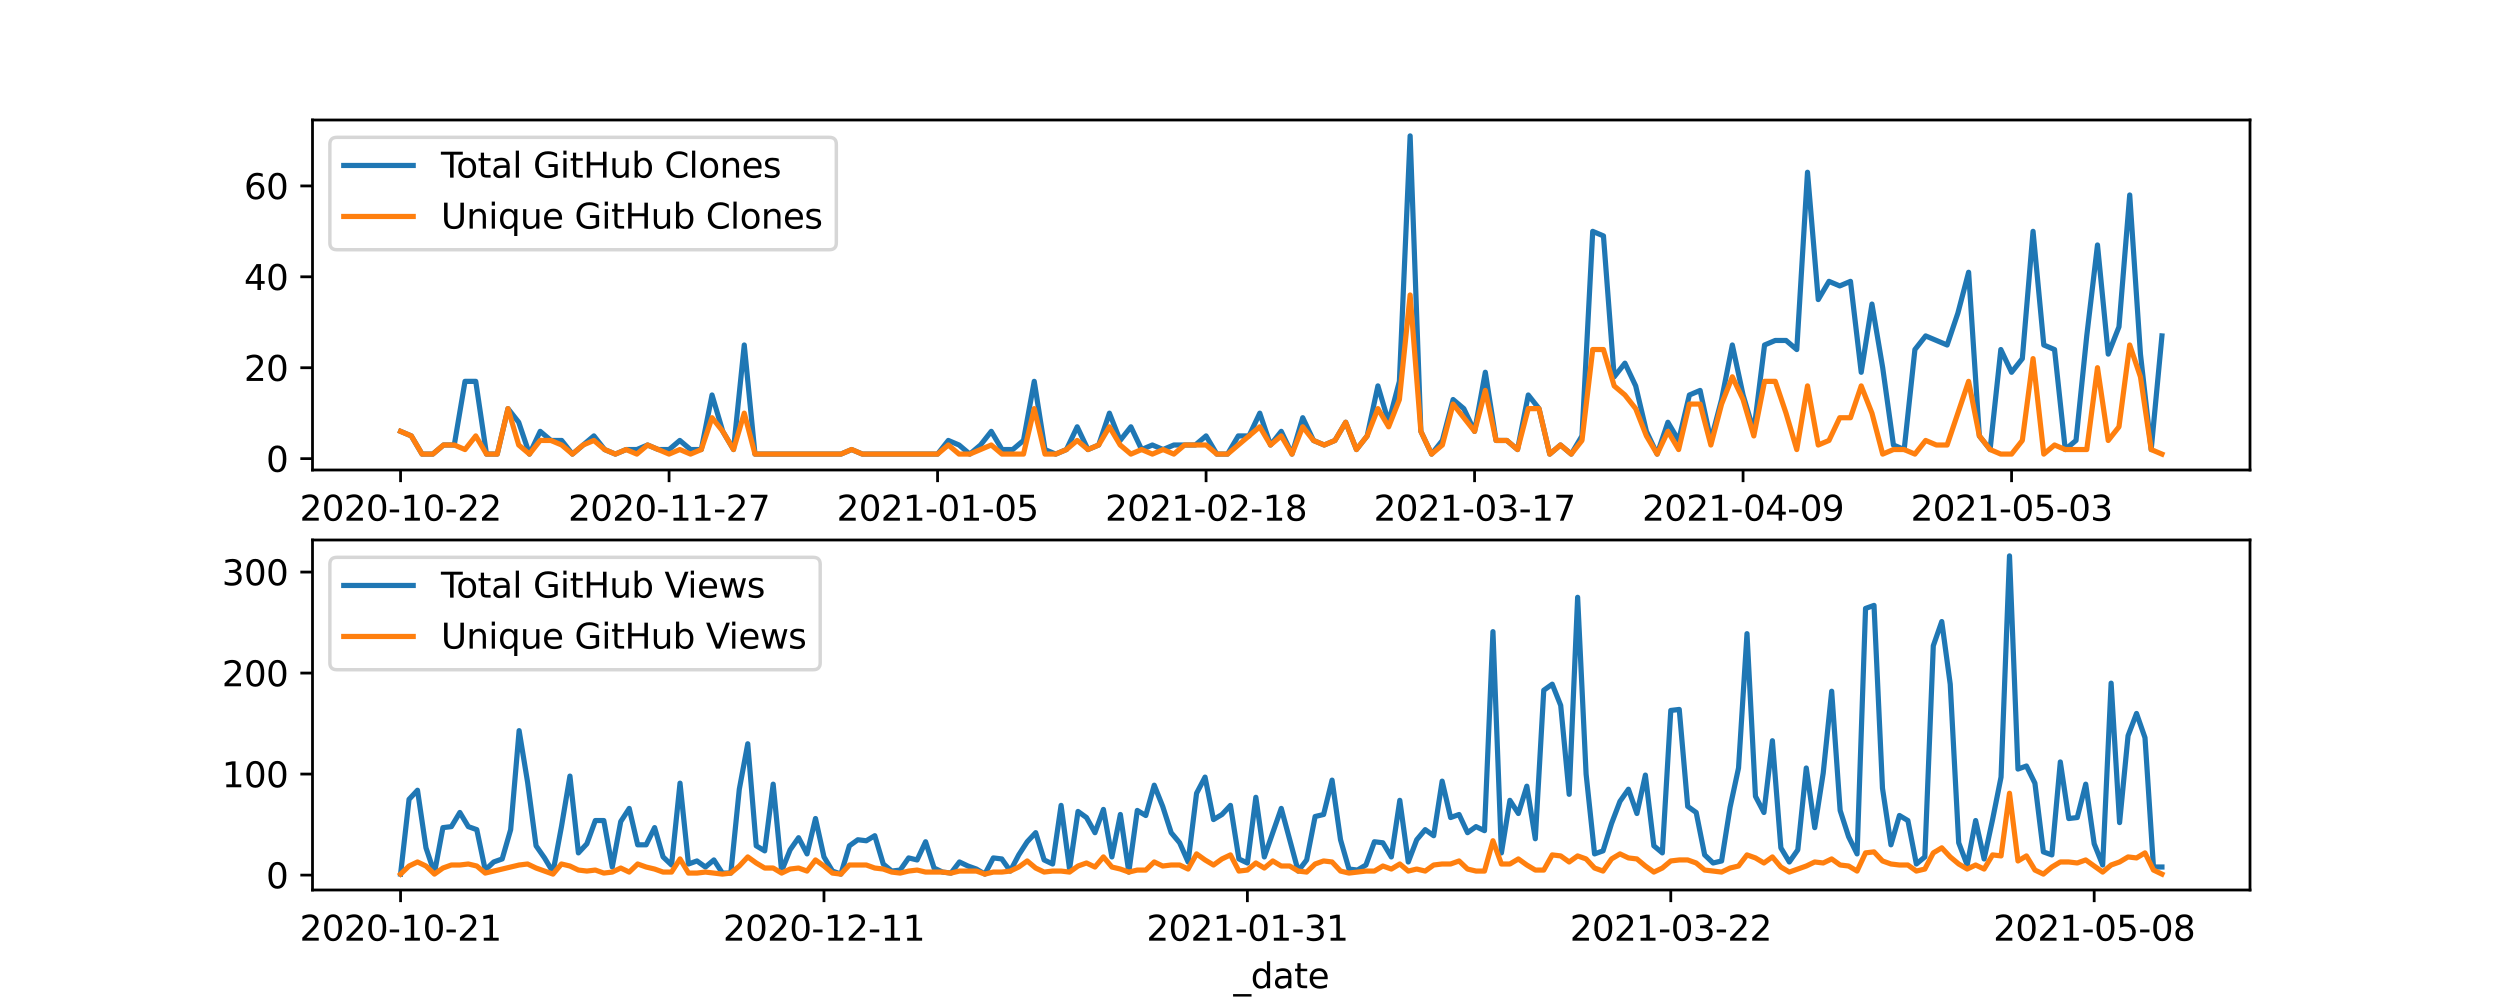 <?xml version="1.0" encoding="utf-8" standalone="no"?>
<!DOCTYPE svg PUBLIC "-//W3C//DTD SVG 1.1//EN"
  "http://www.w3.org/Graphics/SVG/1.1/DTD/svg11.dtd">
<svg height="288pt" version="1.1" viewBox="0 0 720 288" width="720pt" xmlns="http://www.w3.org/2000/svg" xmlns:xlink="http://www.w3.org/1999/xlink">
 <defs>
  <style type="text/css">*{stroke-linecap:butt;stroke-linejoin:round;}</style>
 </defs>
 <g id="figure_1">
  <g id="patch_1">
   <path d="M 0 288 
L 720 288 
L 720 0 
L 0 0 
z
" style="fill:#ffffff;"/>
  </g>
  <g id="axes_1">
   <g id="patch_2">
    <path d="M 90 135.36 
L 648 135.36 
L 648 34.56 
L 90 34.56 
z
" style="fill:#ffffff;"/>
   </g>
   <g id="matplotlib.axis_1">
    <g id="xtick_1">
     <g id="line2d_1">
      <defs>
       <path d="M 0 0 
L 0 3.5 
" id="mf341f03968" style="stroke:#000000;stroke-width:0.8;"/>
      </defs>
      <g>
       <use style="stroke:#000000;stroke-width:0.8;" x="115.364" xlink:href="#mf341f03968" y="135.36"/>
      </g>
     </g>
     <g id="text_1">
      <!-- 2020-10-22 -->
      <g transform="translate(86.306 149.958)scale(0.1 -0.1)">
       <defs>
        <path d="M 1228 531 
L 3431 531 
L 3431 0 
L 469 0 
L 469 531 
Q 828 903 1448 1529 
Q 2069 2156 2228 2338 
Q 2531 2678 2651 2914 
Q 2772 3150 2772 3378 
Q 2772 3750 2511 3984 
Q 2250 4219 1831 4219 
Q 1534 4219 1204 4116 
Q 875 4013 500 3803 
L 500 4441 
Q 881 4594 1212 4672 
Q 1544 4750 1819 4750 
Q 2544 4750 2975 4387 
Q 3406 4025 3406 3419 
Q 3406 3131 3298 2873 
Q 3191 2616 2906 2266 
Q 2828 2175 2409 1742 
Q 1991 1309 1228 531 
z
" id="DejaVuSans-32" transform="scale(0.016)"/>
        <path d="M 2034 4250 
Q 1547 4250 1301 3770 
Q 1056 3291 1056 2328 
Q 1056 1369 1301 889 
Q 1547 409 2034 409 
Q 2525 409 2770 889 
Q 3016 1369 3016 2328 
Q 3016 3291 2770 3770 
Q 2525 4250 2034 4250 
z
M 2034 4750 
Q 2819 4750 3233 4129 
Q 3647 3509 3647 2328 
Q 3647 1150 3233 529 
Q 2819 -91 2034 -91 
Q 1250 -91 836 529 
Q 422 1150 422 2328 
Q 422 3509 836 4129 
Q 1250 4750 2034 4750 
z
" id="DejaVuSans-30" transform="scale(0.016)"/>
        <path d="M 313 2009 
L 1997 2009 
L 1997 1497 
L 313 1497 
L 313 2009 
z
" id="DejaVuSans-2d" transform="scale(0.016)"/>
        <path d="M 794 531 
L 1825 531 
L 1825 4091 
L 703 3866 
L 703 4441 
L 1819 4666 
L 2450 4666 
L 2450 531 
L 3481 531 
L 3481 0 
L 794 0 
L 794 531 
z
" id="DejaVuSans-31" transform="scale(0.016)"/>
       </defs>
       <use xlink:href="#DejaVuSans-32"/>
       <use x="63.623" xlink:href="#DejaVuSans-30"/>
       <use x="127.246" xlink:href="#DejaVuSans-32"/>
       <use x="190.869" xlink:href="#DejaVuSans-30"/>
       <use x="254.492" xlink:href="#DejaVuSans-2d"/>
       <use x="290.576" xlink:href="#DejaVuSans-31"/>
       <use x="354.199" xlink:href="#DejaVuSans-30"/>
       <use x="417.822" xlink:href="#DejaVuSans-2d"/>
       <use x="453.906" xlink:href="#DejaVuSans-32"/>
       <use x="517.529" xlink:href="#DejaVuSans-32"/>
      </g>
     </g>
    </g>
    <g id="xtick_2">
     <g id="line2d_2">
      <g>
       <use style="stroke:#000000;stroke-width:0.8;" x="192.692" xlink:href="#mf341f03968" y="135.36"/>
      </g>
     </g>
     <g id="text_2">
      <!-- 2020-11-27 -->
      <g transform="translate(163.634 149.958)scale(0.1 -0.1)">
       <defs>
        <path d="M 525 4666 
L 3525 4666 
L 3525 4397 
L 1831 0 
L 1172 0 
L 2766 4134 
L 525 4134 
L 525 4666 
z
" id="DejaVuSans-37" transform="scale(0.016)"/>
       </defs>
       <use xlink:href="#DejaVuSans-32"/>
       <use x="63.623" xlink:href="#DejaVuSans-30"/>
       <use x="127.246" xlink:href="#DejaVuSans-32"/>
       <use x="190.869" xlink:href="#DejaVuSans-30"/>
       <use x="254.492" xlink:href="#DejaVuSans-2d"/>
       <use x="290.576" xlink:href="#DejaVuSans-31"/>
       <use x="354.199" xlink:href="#DejaVuSans-31"/>
       <use x="417.822" xlink:href="#DejaVuSans-2d"/>
       <use x="453.906" xlink:href="#DejaVuSans-32"/>
       <use x="517.529" xlink:href="#DejaVuSans-37"/>
      </g>
     </g>
    </g>
    <g id="xtick_3">
     <g id="line2d_3">
      <g>
       <use style="stroke:#000000;stroke-width:0.8;" x="270.02" xlink:href="#mf341f03968" y="135.36"/>
      </g>
     </g>
     <g id="text_3">
      <!-- 2021-01-05 -->
      <g transform="translate(240.962 149.958)scale(0.1 -0.1)">
       <defs>
        <path d="M 691 4666 
L 3169 4666 
L 3169 4134 
L 1269 4134 
L 1269 2991 
Q 1406 3038 1543 3061 
Q 1681 3084 1819 3084 
Q 2600 3084 3056 2656 
Q 3513 2228 3513 1497 
Q 3513 744 3044 326 
Q 2575 -91 1722 -91 
Q 1428 -91 1123 -41 
Q 819 9 494 109 
L 494 744 
Q 775 591 1075 516 
Q 1375 441 1709 441 
Q 2250 441 2565 725 
Q 2881 1009 2881 1497 
Q 2881 1984 2565 2268 
Q 2250 2553 1709 2553 
Q 1456 2553 1204 2497 
Q 953 2441 691 2322 
L 691 4666 
z
" id="DejaVuSans-35" transform="scale(0.016)"/>
       </defs>
       <use xlink:href="#DejaVuSans-32"/>
       <use x="63.623" xlink:href="#DejaVuSans-30"/>
       <use x="127.246" xlink:href="#DejaVuSans-32"/>
       <use x="190.869" xlink:href="#DejaVuSans-31"/>
       <use x="254.492" xlink:href="#DejaVuSans-2d"/>
       <use x="290.576" xlink:href="#DejaVuSans-30"/>
       <use x="354.199" xlink:href="#DejaVuSans-31"/>
       <use x="417.822" xlink:href="#DejaVuSans-2d"/>
       <use x="453.906" xlink:href="#DejaVuSans-30"/>
       <use x="517.529" xlink:href="#DejaVuSans-35"/>
      </g>
     </g>
    </g>
    <g id="xtick_4">
     <g id="line2d_4">
      <g>
       <use style="stroke:#000000;stroke-width:0.8;" x="347.348" xlink:href="#mf341f03968" y="135.36"/>
      </g>
     </g>
     <g id="text_4">
      <!-- 2021-02-18 -->
      <g transform="translate(318.29 149.958)scale(0.1 -0.1)">
       <defs>
        <path d="M 2034 2216 
Q 1584 2216 1326 1975 
Q 1069 1734 1069 1313 
Q 1069 891 1326 650 
Q 1584 409 2034 409 
Q 2484 409 2743 651 
Q 3003 894 3003 1313 
Q 3003 1734 2745 1975 
Q 2488 2216 2034 2216 
z
M 1403 2484 
Q 997 2584 770 2862 
Q 544 3141 544 3541 
Q 544 4100 942 4425 
Q 1341 4750 2034 4750 
Q 2731 4750 3128 4425 
Q 3525 4100 3525 3541 
Q 3525 3141 3298 2862 
Q 3072 2584 2669 2484 
Q 3125 2378 3379 2068 
Q 3634 1759 3634 1313 
Q 3634 634 3220 271 
Q 2806 -91 2034 -91 
Q 1263 -91 848 271 
Q 434 634 434 1313 
Q 434 1759 690 2068 
Q 947 2378 1403 2484 
z
M 1172 3481 
Q 1172 3119 1398 2916 
Q 1625 2713 2034 2713 
Q 2441 2713 2670 2916 
Q 2900 3119 2900 3481 
Q 2900 3844 2670 4047 
Q 2441 4250 2034 4250 
Q 1625 4250 1398 4047 
Q 1172 3844 1172 3481 
z
" id="DejaVuSans-38" transform="scale(0.016)"/>
       </defs>
       <use xlink:href="#DejaVuSans-32"/>
       <use x="63.623" xlink:href="#DejaVuSans-30"/>
       <use x="127.246" xlink:href="#DejaVuSans-32"/>
       <use x="190.869" xlink:href="#DejaVuSans-31"/>
       <use x="254.492" xlink:href="#DejaVuSans-2d"/>
       <use x="290.576" xlink:href="#DejaVuSans-30"/>
       <use x="354.199" xlink:href="#DejaVuSans-32"/>
       <use x="417.822" xlink:href="#DejaVuSans-2d"/>
       <use x="453.906" xlink:href="#DejaVuSans-31"/>
       <use x="517.529" xlink:href="#DejaVuSans-38"/>
      </g>
     </g>
    </g>
    <g id="xtick_5">
     <g id="line2d_5">
      <g>
       <use style="stroke:#000000;stroke-width:0.8;" x="424.676" xlink:href="#mf341f03968" y="135.36"/>
      </g>
     </g>
     <g id="text_5">
      <!-- 2021-03-17 -->
      <g transform="translate(395.618 149.958)scale(0.1 -0.1)">
       <defs>
        <path d="M 2597 2516 
Q 3050 2419 3304 2112 
Q 3559 1806 3559 1356 
Q 3559 666 3084 287 
Q 2609 -91 1734 -91 
Q 1441 -91 1130 -33 
Q 819 25 488 141 
L 488 750 
Q 750 597 1062 519 
Q 1375 441 1716 441 
Q 2309 441 2620 675 
Q 2931 909 2931 1356 
Q 2931 1769 2642 2001 
Q 2353 2234 1838 2234 
L 1294 2234 
L 1294 2753 
L 1863 2753 
Q 2328 2753 2575 2939 
Q 2822 3125 2822 3475 
Q 2822 3834 2567 4026 
Q 2313 4219 1838 4219 
Q 1578 4219 1281 4162 
Q 984 4106 628 3988 
L 628 4550 
Q 988 4650 1302 4700 
Q 1616 4750 1894 4750 
Q 2613 4750 3031 4423 
Q 3450 4097 3450 3541 
Q 3450 3153 3228 2886 
Q 3006 2619 2597 2516 
z
" id="DejaVuSans-33" transform="scale(0.016)"/>
       </defs>
       <use xlink:href="#DejaVuSans-32"/>
       <use x="63.623" xlink:href="#DejaVuSans-30"/>
       <use x="127.246" xlink:href="#DejaVuSans-32"/>
       <use x="190.869" xlink:href="#DejaVuSans-31"/>
       <use x="254.492" xlink:href="#DejaVuSans-2d"/>
       <use x="290.576" xlink:href="#DejaVuSans-30"/>
       <use x="354.199" xlink:href="#DejaVuSans-33"/>
       <use x="417.822" xlink:href="#DejaVuSans-2d"/>
       <use x="453.906" xlink:href="#DejaVuSans-31"/>
       <use x="517.529" xlink:href="#DejaVuSans-37"/>
      </g>
     </g>
    </g>
    <g id="xtick_6">
     <g id="line2d_6">
      <g>
       <use style="stroke:#000000;stroke-width:0.8;" x="502.004" xlink:href="#mf341f03968" y="135.36"/>
      </g>
     </g>
     <g id="text_6">
      <!-- 2021-04-09 -->
      <g transform="translate(472.947 149.958)scale(0.1 -0.1)">
       <defs>
        <path d="M 2419 4116 
L 825 1625 
L 2419 1625 
L 2419 4116 
z
M 2253 4666 
L 3047 4666 
L 3047 1625 
L 3713 1625 
L 3713 1100 
L 3047 1100 
L 3047 0 
L 2419 0 
L 2419 1100 
L 313 1100 
L 313 1709 
L 2253 4666 
z
" id="DejaVuSans-34" transform="scale(0.016)"/>
        <path d="M 703 97 
L 703 672 
Q 941 559 1184 500 
Q 1428 441 1663 441 
Q 2288 441 2617 861 
Q 2947 1281 2994 2138 
Q 2813 1869 2534 1725 
Q 2256 1581 1919 1581 
Q 1219 1581 811 2004 
Q 403 2428 403 3163 
Q 403 3881 828 4315 
Q 1253 4750 1959 4750 
Q 2769 4750 3195 4129 
Q 3622 3509 3622 2328 
Q 3622 1225 3098 567 
Q 2575 -91 1691 -91 
Q 1453 -91 1209 -44 
Q 966 3 703 97 
z
M 1959 2075 
Q 2384 2075 2632 2365 
Q 2881 2656 2881 3163 
Q 2881 3666 2632 3958 
Q 2384 4250 1959 4250 
Q 1534 4250 1286 3958 
Q 1038 3666 1038 3163 
Q 1038 2656 1286 2365 
Q 1534 2075 1959 2075 
z
" id="DejaVuSans-39" transform="scale(0.016)"/>
       </defs>
       <use xlink:href="#DejaVuSans-32"/>
       <use x="63.623" xlink:href="#DejaVuSans-30"/>
       <use x="127.246" xlink:href="#DejaVuSans-32"/>
       <use x="190.869" xlink:href="#DejaVuSans-31"/>
       <use x="254.492" xlink:href="#DejaVuSans-2d"/>
       <use x="290.576" xlink:href="#DejaVuSans-30"/>
       <use x="354.199" xlink:href="#DejaVuSans-34"/>
       <use x="417.822" xlink:href="#DejaVuSans-2d"/>
       <use x="453.906" xlink:href="#DejaVuSans-30"/>
       <use x="517.529" xlink:href="#DejaVuSans-39"/>
      </g>
     </g>
    </g>
    <g id="xtick_7">
     <g id="line2d_7">
      <g>
       <use style="stroke:#000000;stroke-width:0.8;" x="579.333" xlink:href="#mf341f03968" y="135.36"/>
      </g>
     </g>
     <g id="text_7">
      <!-- 2021-05-03 -->
      <g transform="translate(550.275 149.958)scale(0.1 -0.1)">
       <use xlink:href="#DejaVuSans-32"/>
       <use x="63.623" xlink:href="#DejaVuSans-30"/>
       <use x="127.246" xlink:href="#DejaVuSans-32"/>
       <use x="190.869" xlink:href="#DejaVuSans-31"/>
       <use x="254.492" xlink:href="#DejaVuSans-2d"/>
       <use x="290.576" xlink:href="#DejaVuSans-30"/>
       <use x="354.199" xlink:href="#DejaVuSans-35"/>
       <use x="417.822" xlink:href="#DejaVuSans-2d"/>
       <use x="453.906" xlink:href="#DejaVuSans-30"/>
       <use x="517.529" xlink:href="#DejaVuSans-33"/>
      </g>
     </g>
    </g>
    <g id="text_8">
     <!-- _date -->
     <g transform="translate(355.225 163.637)scale(0.1 -0.1)">
      <defs>
       <path d="M 3263 -1063 
L 3263 -1509 
L -63 -1509 
L -63 -1063 
L 3263 -1063 
z
" id="DejaVuSans-5f" transform="scale(0.016)"/>
       <path d="M 2906 2969 
L 2906 4863 
L 3481 4863 
L 3481 0 
L 2906 0 
L 2906 525 
Q 2725 213 2448 61 
Q 2172 -91 1784 -91 
Q 1150 -91 751 415 
Q 353 922 353 1747 
Q 353 2572 751 3078 
Q 1150 3584 1784 3584 
Q 2172 3584 2448 3432 
Q 2725 3281 2906 2969 
z
M 947 1747 
Q 947 1113 1208 752 
Q 1469 391 1925 391 
Q 2381 391 2643 752 
Q 2906 1113 2906 1747 
Q 2906 2381 2643 2742 
Q 2381 3103 1925 3103 
Q 1469 3103 1208 2742 
Q 947 2381 947 1747 
z
" id="DejaVuSans-64" transform="scale(0.016)"/>
       <path d="M 2194 1759 
Q 1497 1759 1228 1600 
Q 959 1441 959 1056 
Q 959 750 1161 570 
Q 1363 391 1709 391 
Q 2188 391 2477 730 
Q 2766 1069 2766 1631 
L 2766 1759 
L 2194 1759 
z
M 3341 1997 
L 3341 0 
L 2766 0 
L 2766 531 
Q 2569 213 2275 61 
Q 1981 -91 1556 -91 
Q 1019 -91 701 211 
Q 384 513 384 1019 
Q 384 1609 779 1909 
Q 1175 2209 1959 2209 
L 2766 2209 
L 2766 2266 
Q 2766 2663 2505 2880 
Q 2244 3097 1772 3097 
Q 1472 3097 1187 3025 
Q 903 2953 641 2809 
L 641 3341 
Q 956 3463 1253 3523 
Q 1550 3584 1831 3584 
Q 2591 3584 2966 3190 
Q 3341 2797 3341 1997 
z
" id="DejaVuSans-61" transform="scale(0.016)"/>
       <path d="M 1172 4494 
L 1172 3500 
L 2356 3500 
L 2356 3053 
L 1172 3053 
L 1172 1153 
Q 1172 725 1289 603 
Q 1406 481 1766 481 
L 2356 481 
L 2356 0 
L 1766 0 
Q 1100 0 847 248 
Q 594 497 594 1153 
L 594 3053 
L 172 3053 
L 172 3500 
L 594 3500 
L 594 4494 
L 1172 4494 
z
" id="DejaVuSans-74" transform="scale(0.016)"/>
       <path d="M 3597 1894 
L 3597 1613 
L 953 1613 
Q 991 1019 1311 708 
Q 1631 397 2203 397 
Q 2534 397 2845 478 
Q 3156 559 3463 722 
L 3463 178 
Q 3153 47 2828 -22 
Q 2503 -91 2169 -91 
Q 1331 -91 842 396 
Q 353 884 353 1716 
Q 353 2575 817 3079 
Q 1281 3584 2069 3584 
Q 2775 3584 3186 3129 
Q 3597 2675 3597 1894 
z
M 3022 2063 
Q 3016 2534 2758 2815 
Q 2500 3097 2075 3097 
Q 1594 3097 1305 2825 
Q 1016 2553 972 2059 
L 3022 2063 
z
" id="DejaVuSans-65" transform="scale(0.016)"/>
      </defs>
      <use xlink:href="#DejaVuSans-5f"/>
      <use x="50" xlink:href="#DejaVuSans-64"/>
      <use x="113.477" xlink:href="#DejaVuSans-61"/>
      <use x="174.756" xlink:href="#DejaVuSans-74"/>
      <use x="213.965" xlink:href="#DejaVuSans-65"/>
     </g>
    </g>
   </g>
   <g id="matplotlib.axis_2">
    <g id="ytick_1">
     <g id="line2d_8">
      <defs>
       <path d="M 0 0 
L -3.5 0 
" id="m106bf4a490" style="stroke:#000000;stroke-width:0.8;"/>
      </defs>
      <g>
       <use style="stroke:#000000;stroke-width:0.8;" x="90" xlink:href="#m106bf4a490" y="132.087"/>
      </g>
     </g>
     <g id="text_9">
      <!-- 0 -->
      <g transform="translate(76.638 135.886)scale(0.1 -0.1)">
       <use xlink:href="#DejaVuSans-30"/>
      </g>
     </g>
    </g>
    <g id="ytick_2">
     <g id="line2d_9">
      <g>
       <use style="stroke:#000000;stroke-width:0.8;" x="90" xlink:href="#m106bf4a490" y="105.905"/>
      </g>
     </g>
     <g id="text_10">
      <!-- 20 -->
      <g transform="translate(70.275 109.705)scale(0.1 -0.1)">
       <use xlink:href="#DejaVuSans-32"/>
       <use x="63.623" xlink:href="#DejaVuSans-30"/>
      </g>
     </g>
    </g>
    <g id="ytick_3">
     <g id="line2d_10">
      <g>
       <use style="stroke:#000000;stroke-width:0.8;" x="90" xlink:href="#m106bf4a490" y="79.724"/>
      </g>
     </g>
     <g id="text_11">
      <!-- 40 -->
      <g transform="translate(70.275 83.523)scale(0.1 -0.1)">
       <use xlink:href="#DejaVuSans-34"/>
       <use x="63.623" xlink:href="#DejaVuSans-30"/>
      </g>
     </g>
    </g>
    <g id="ytick_4">
     <g id="line2d_11">
      <g>
       <use style="stroke:#000000;stroke-width:0.8;" x="90" xlink:href="#m106bf4a490" y="53.542"/>
      </g>
     </g>
     <g id="text_12">
      <!-- 60 -->
      <g transform="translate(70.275 57.341)scale(0.1 -0.1)">
       <defs>
        <path d="M 2113 2584 
Q 1688 2584 1439 2293 
Q 1191 2003 1191 1497 
Q 1191 994 1439 701 
Q 1688 409 2113 409 
Q 2538 409 2786 701 
Q 3034 994 3034 1497 
Q 3034 2003 2786 2293 
Q 2538 2584 2113 2584 
z
M 3366 4563 
L 3366 3988 
Q 3128 4100 2886 4159 
Q 2644 4219 2406 4219 
Q 1781 4219 1451 3797 
Q 1122 3375 1075 2522 
Q 1259 2794 1537 2939 
Q 1816 3084 2150 3084 
Q 2853 3084 3261 2657 
Q 3669 2231 3669 1497 
Q 3669 778 3244 343 
Q 2819 -91 2113 -91 
Q 1303 -91 875 529 
Q 447 1150 447 2328 
Q 447 3434 972 4092 
Q 1497 4750 2381 4750 
Q 2619 4750 2861 4703 
Q 3103 4656 3366 4563 
z
" id="DejaVuSans-36" transform="scale(0.016)"/>
       </defs>
       <use xlink:href="#DejaVuSans-36"/>
       <use x="63.623" xlink:href="#DejaVuSans-30"/>
      </g>
     </g>
    </g>
   </g>
   <g id="line2d_12">
    <path clip-path="url(#p3e4d59738d)" d="M 115.364 124.233 
L 118.457 125.542 
L 121.55 130.778 
L 124.643 130.778 
L 127.736 128.16 
L 130.829 128.16 
L 133.922 109.833 
L 137.016 109.833 
L 140.109 130.778 
L 143.202 130.778 
L 146.295 117.687 
L 149.388 121.615 
L 152.481 130.778 
L 155.574 124.233 
L 158.667 126.851 
L 161.761 126.851 
L 164.854 130.778 
L 171.04 125.542 
L 174.133 129.469 
L 177.226 130.778 
L 180.319 129.469 
L 183.412 129.469 
L 186.506 128.16 
L 189.599 129.469 
L 192.692 129.469 
L 195.785 126.851 
L 198.878 129.469 
L 201.971 129.469 
L 205.064 113.76 
L 208.157 124.233 
L 211.251 129.469 
L 214.344 99.36 
L 217.437 130.778 
L 242.182 130.778 
L 245.275 129.469 
L 248.368 130.778 
L 270.02 130.778 
L 273.113 126.851 
L 276.206 128.16 
L 279.299 130.778 
L 282.392 128.16 
L 285.486 124.233 
L 288.579 129.469 
L 291.672 129.469 
L 294.765 126.851 
L 297.858 109.833 
L 300.951 129.469 
L 304.044 130.778 
L 307.137 129.469 
L 310.231 122.924 
L 313.324 129.469 
L 316.417 128.16 
L 319.51 118.996 
L 322.603 126.851 
L 325.696 122.924 
L 328.789 129.469 
L 331.882 128.16 
L 334.976 129.469 
L 338.069 128.16 
L 344.255 128.16 
L 347.348 125.542 
L 350.441 130.778 
L 353.534 130.778 
L 356.627 125.542 
L 359.721 125.542 
L 362.814 118.996 
L 365.907 128.16 
L 369 124.233 
L 372.093 130.778 
L 375.186 120.305 
L 378.279 126.851 
L 381.373 128.16 
L 384.466 126.851 
L 387.559 121.615 
L 390.652 129.469 
L 393.745 125.542 
L 396.838 111.142 
L 399.931 121.615 
L 403.024 109.833 
L 406.118 39.142 
L 409.211 124.233 
L 412.304 130.778 
L 415.397 126.851 
L 418.49 115.069 
L 421.583 117.687 
L 424.676 124.233 
L 427.769 107.215 
L 430.863 126.851 
L 433.956 126.851 
L 437.049 129.469 
L 440.142 113.76 
L 443.235 117.687 
L 446.328 130.778 
L 449.421 128.16 
L 452.514 130.778 
L 455.608 125.542 
L 458.701 66.633 
L 461.794 67.942 
L 464.887 108.524 
L 467.98 104.596 
L 471.073 111.142 
L 474.166 124.233 
L 477.259 130.778 
L 480.353 121.615 
L 483.446 126.851 
L 486.539 113.76 
L 489.632 112.451 
L 492.725 126.851 
L 495.818 115.069 
L 498.911 99.36 
L 502.004 113.76 
L 505.098 124.233 
L 508.191 99.36 
L 511.284 98.051 
L 514.377 98.051 
L 517.47 100.669 
L 520.563 49.615 
L 523.656 86.269 
L 526.749 81.033 
L 529.843 82.342 
L 532.936 81.033 
L 536.029 107.215 
L 539.122 87.578 
L 542.215 105.905 
L 545.308 128.16 
L 548.401 129.469 
L 551.494 100.669 
L 554.588 96.742 
L 560.774 99.36 
L 563.867 90.196 
L 566.96 78.415 
L 570.053 125.542 
L 573.146 129.469 
L 576.239 100.669 
L 579.333 107.215 
L 582.426 103.287 
L 585.519 66.633 
L 588.612 99.36 
L 591.705 100.669 
L 594.798 129.469 
L 597.891 126.851 
L 600.984 96.742 
L 604.078 70.56 
L 607.171 101.978 
L 610.264 94.124 
L 613.357 56.16 
L 616.45 101.978 
L 619.543 129.469 
L 622.636 96.742 
L 622.636 96.742 
" style="fill:none;stroke:#1f77b4;stroke-linecap:square;stroke-width:1.5;"/>
   </g>
   <g id="line2d_13">
    <path clip-path="url(#p3e4d59738d)" d="M 115.364 124.233 
L 118.457 125.542 
L 121.55 130.778 
L 124.643 130.778 
L 127.736 128.16 
L 130.829 128.16 
L 133.922 129.469 
L 137.016 125.542 
L 140.109 130.778 
L 143.202 130.778 
L 146.295 117.687 
L 149.388 128.16 
L 152.481 130.778 
L 155.574 126.851 
L 158.667 126.851 
L 161.761 128.16 
L 164.854 130.778 
L 167.947 128.16 
L 171.04 126.851 
L 174.133 129.469 
L 177.226 130.778 
L 180.319 129.469 
L 183.412 130.778 
L 186.506 128.16 
L 192.692 130.778 
L 195.785 129.469 
L 198.878 130.778 
L 201.971 129.469 
L 205.064 120.305 
L 208.157 124.233 
L 211.251 129.469 
L 214.344 118.996 
L 217.437 130.778 
L 242.182 130.778 
L 245.275 129.469 
L 248.368 130.778 
L 270.02 130.778 
L 273.113 128.16 
L 276.206 130.778 
L 279.299 130.778 
L 285.486 128.16 
L 288.579 130.778 
L 294.765 130.778 
L 297.858 117.687 
L 300.951 130.778 
L 304.044 130.778 
L 307.137 129.469 
L 310.231 126.851 
L 313.324 129.469 
L 316.417 128.16 
L 319.51 122.924 
L 322.603 128.16 
L 325.696 130.778 
L 328.789 129.469 
L 331.882 130.778 
L 334.976 129.469 
L 338.069 130.778 
L 341.162 128.16 
L 347.348 128.16 
L 350.441 130.778 
L 353.534 130.778 
L 362.814 122.924 
L 365.907 128.16 
L 369 125.542 
L 372.093 130.778 
L 375.186 122.924 
L 378.279 126.851 
L 381.373 128.16 
L 384.466 126.851 
L 387.559 121.615 
L 390.652 129.469 
L 393.745 125.542 
L 396.838 117.687 
L 399.931 122.924 
L 403.024 115.069 
L 406.118 84.96 
L 409.211 124.233 
L 412.304 130.778 
L 415.397 128.16 
L 418.49 116.378 
L 424.676 124.233 
L 427.769 112.451 
L 430.863 126.851 
L 433.956 126.851 
L 437.049 129.469 
L 440.142 117.687 
L 443.235 117.687 
L 446.328 130.778 
L 449.421 128.16 
L 452.514 130.778 
L 455.608 126.851 
L 458.701 100.669 
L 461.794 100.669 
L 464.887 111.142 
L 467.98 113.76 
L 471.073 117.687 
L 474.166 125.542 
L 477.259 130.778 
L 480.353 124.233 
L 483.446 129.469 
L 486.539 116.378 
L 489.632 116.378 
L 492.725 128.16 
L 495.818 116.378 
L 498.911 108.524 
L 502.004 115.069 
L 505.098 125.542 
L 508.191 109.833 
L 511.284 109.833 
L 514.377 118.996 
L 517.47 129.469 
L 520.563 111.142 
L 523.656 128.16 
L 526.749 126.851 
L 529.843 120.305 
L 532.936 120.305 
L 536.029 111.142 
L 539.122 118.996 
L 542.215 130.778 
L 545.308 129.469 
L 548.401 129.469 
L 551.494 130.778 
L 554.588 126.851 
L 557.681 128.16 
L 560.774 128.16 
L 566.96 109.833 
L 570.053 125.542 
L 573.146 129.469 
L 576.239 130.778 
L 579.333 130.778 
L 582.426 126.851 
L 585.519 103.287 
L 588.612 130.778 
L 591.705 128.16 
L 594.798 129.469 
L 600.984 129.469 
L 604.078 105.905 
L 607.171 126.851 
L 610.264 122.924 
L 613.357 99.36 
L 616.45 108.524 
L 619.543 129.469 
L 622.636 130.778 
L 622.636 130.778 
" style="fill:none;stroke:#ff7f0e;stroke-linecap:square;stroke-width:1.5;"/>
   </g>
   <g id="patch_3">
    <path d="M 90 135.36 
L 90 34.56 
" style="fill:none;stroke:#000000;stroke-linecap:square;stroke-linejoin:miter;stroke-width:0.8;"/>
   </g>
   <g id="patch_4">
    <path d="M 648 135.36 
L 648 34.56 
" style="fill:none;stroke:#000000;stroke-linecap:square;stroke-linejoin:miter;stroke-width:0.8;"/>
   </g>
   <g id="patch_5">
    <path d="M 90 135.36 
L 648 135.36 
" style="fill:none;stroke:#000000;stroke-linecap:square;stroke-linejoin:miter;stroke-width:0.8;"/>
   </g>
   <g id="patch_6">
    <path d="M 90 34.56 
L 648 34.56 
" style="fill:none;stroke:#000000;stroke-linecap:square;stroke-linejoin:miter;stroke-width:0.8;"/>
   </g>
   <g id="legend_1">
    <g id="patch_7">
     <path d="M 97 71.916 
L 238.863 71.916 
Q 240.863 71.916 240.863 69.916 
L 240.863 41.56 
Q 240.863 39.56 238.863 39.56 
L 97 39.56 
Q 95 39.56 95 41.56 
L 95 69.916 
Q 95 71.916 97 71.916 
z
" style="fill:#ffffff;opacity:0.8;stroke:#cccccc;stroke-linejoin:miter;"/>
    </g>
    <g id="line2d_14">
     <path d="M 99 47.658 
L 119 47.658 
" style="fill:none;stroke:#1f77b4;stroke-linecap:square;stroke-width:1.5;"/>
    </g>
    <g id="line2d_15"/>
    <g id="text_13">
     <!-- Total GitHub Clones -->
     <g transform="translate(127 51.158)scale(0.1 -0.1)">
      <defs>
       <path d="M -19 4666 
L 3928 4666 
L 3928 4134 
L 2272 4134 
L 2272 0 
L 1638 0 
L 1638 4134 
L -19 4134 
L -19 4666 
z
" id="DejaVuSans-54" transform="scale(0.016)"/>
       <path d="M 1959 3097 
Q 1497 3097 1228 2736 
Q 959 2375 959 1747 
Q 959 1119 1226 758 
Q 1494 397 1959 397 
Q 2419 397 2687 759 
Q 2956 1122 2956 1747 
Q 2956 2369 2687 2733 
Q 2419 3097 1959 3097 
z
M 1959 3584 
Q 2709 3584 3137 3096 
Q 3566 2609 3566 1747 
Q 3566 888 3137 398 
Q 2709 -91 1959 -91 
Q 1206 -91 779 398 
Q 353 888 353 1747 
Q 353 2609 779 3096 
Q 1206 3584 1959 3584 
z
" id="DejaVuSans-6f" transform="scale(0.016)"/>
       <path d="M 603 4863 
L 1178 4863 
L 1178 0 
L 603 0 
L 603 4863 
z
" id="DejaVuSans-6c" transform="scale(0.016)"/>
       <path id="DejaVuSans-20" transform="scale(0.016)"/>
       <path d="M 3809 666 
L 3809 1919 
L 2778 1919 
L 2778 2438 
L 4434 2438 
L 4434 434 
Q 4069 175 3628 42 
Q 3188 -91 2688 -91 
Q 1594 -91 976 548 
Q 359 1188 359 2328 
Q 359 3472 976 4111 
Q 1594 4750 2688 4750 
Q 3144 4750 3555 4637 
Q 3966 4525 4313 4306 
L 4313 3634 
Q 3963 3931 3569 4081 
Q 3175 4231 2741 4231 
Q 1884 4231 1454 3753 
Q 1025 3275 1025 2328 
Q 1025 1384 1454 906 
Q 1884 428 2741 428 
Q 3075 428 3337 486 
Q 3600 544 3809 666 
z
" id="DejaVuSans-47" transform="scale(0.016)"/>
       <path d="M 603 3500 
L 1178 3500 
L 1178 0 
L 603 0 
L 603 3500 
z
M 603 4863 
L 1178 4863 
L 1178 4134 
L 603 4134 
L 603 4863 
z
" id="DejaVuSans-69" transform="scale(0.016)"/>
       <path d="M 628 4666 
L 1259 4666 
L 1259 2753 
L 3553 2753 
L 3553 4666 
L 4184 4666 
L 4184 0 
L 3553 0 
L 3553 2222 
L 1259 2222 
L 1259 0 
L 628 0 
L 628 4666 
z
" id="DejaVuSans-48" transform="scale(0.016)"/>
       <path d="M 544 1381 
L 544 3500 
L 1119 3500 
L 1119 1403 
Q 1119 906 1312 657 
Q 1506 409 1894 409 
Q 2359 409 2629 706 
Q 2900 1003 2900 1516 
L 2900 3500 
L 3475 3500 
L 3475 0 
L 2900 0 
L 2900 538 
Q 2691 219 2414 64 
Q 2138 -91 1772 -91 
Q 1169 -91 856 284 
Q 544 659 544 1381 
z
M 1991 3584 
L 1991 3584 
z
" id="DejaVuSans-75" transform="scale(0.016)"/>
       <path d="M 3116 1747 
Q 3116 2381 2855 2742 
Q 2594 3103 2138 3103 
Q 1681 3103 1420 2742 
Q 1159 2381 1159 1747 
Q 1159 1113 1420 752 
Q 1681 391 2138 391 
Q 2594 391 2855 752 
Q 3116 1113 3116 1747 
z
M 1159 2969 
Q 1341 3281 1617 3432 
Q 1894 3584 2278 3584 
Q 2916 3584 3314 3078 
Q 3713 2572 3713 1747 
Q 3713 922 3314 415 
Q 2916 -91 2278 -91 
Q 1894 -91 1617 61 
Q 1341 213 1159 525 
L 1159 0 
L 581 0 
L 581 4863 
L 1159 4863 
L 1159 2969 
z
" id="DejaVuSans-62" transform="scale(0.016)"/>
       <path d="M 4122 4306 
L 4122 3641 
Q 3803 3938 3442 4084 
Q 3081 4231 2675 4231 
Q 1875 4231 1450 3742 
Q 1025 3253 1025 2328 
Q 1025 1406 1450 917 
Q 1875 428 2675 428 
Q 3081 428 3442 575 
Q 3803 722 4122 1019 
L 4122 359 
Q 3791 134 3420 21 
Q 3050 -91 2638 -91 
Q 1578 -91 968 557 
Q 359 1206 359 2328 
Q 359 3453 968 4101 
Q 1578 4750 2638 4750 
Q 3056 4750 3426 4639 
Q 3797 4528 4122 4306 
z
" id="DejaVuSans-43" transform="scale(0.016)"/>
       <path d="M 3513 2113 
L 3513 0 
L 2938 0 
L 2938 2094 
Q 2938 2591 2744 2837 
Q 2550 3084 2163 3084 
Q 1697 3084 1428 2787 
Q 1159 2491 1159 1978 
L 1159 0 
L 581 0 
L 581 3500 
L 1159 3500 
L 1159 2956 
Q 1366 3272 1645 3428 
Q 1925 3584 2291 3584 
Q 2894 3584 3203 3211 
Q 3513 2838 3513 2113 
z
" id="DejaVuSans-6e" transform="scale(0.016)"/>
       <path d="M 2834 3397 
L 2834 2853 
Q 2591 2978 2328 3040 
Q 2066 3103 1784 3103 
Q 1356 3103 1142 2972 
Q 928 2841 928 2578 
Q 928 2378 1081 2264 
Q 1234 2150 1697 2047 
L 1894 2003 
Q 2506 1872 2764 1633 
Q 3022 1394 3022 966 
Q 3022 478 2636 193 
Q 2250 -91 1575 -91 
Q 1294 -91 989 -36 
Q 684 19 347 128 
L 347 722 
Q 666 556 975 473 
Q 1284 391 1588 391 
Q 1994 391 2212 530 
Q 2431 669 2431 922 
Q 2431 1156 2273 1281 
Q 2116 1406 1581 1522 
L 1381 1569 
Q 847 1681 609 1914 
Q 372 2147 372 2553 
Q 372 3047 722 3315 
Q 1072 3584 1716 3584 
Q 2034 3584 2315 3537 
Q 2597 3491 2834 3397 
z
" id="DejaVuSans-73" transform="scale(0.016)"/>
      </defs>
      <use xlink:href="#DejaVuSans-54"/>
      <use x="44.084" xlink:href="#DejaVuSans-6f"/>
      <use x="105.266" xlink:href="#DejaVuSans-74"/>
      <use x="144.475" xlink:href="#DejaVuSans-61"/>
      <use x="205.754" xlink:href="#DejaVuSans-6c"/>
      <use x="233.537" xlink:href="#DejaVuSans-20"/>
      <use x="265.324" xlink:href="#DejaVuSans-47"/>
      <use x="342.814" xlink:href="#DejaVuSans-69"/>
      <use x="370.598" xlink:href="#DejaVuSans-74"/>
      <use x="409.807" xlink:href="#DejaVuSans-48"/>
      <use x="485.002" xlink:href="#DejaVuSans-75"/>
      <use x="548.381" xlink:href="#DejaVuSans-62"/>
      <use x="611.857" xlink:href="#DejaVuSans-20"/>
      <use x="643.645" xlink:href="#DejaVuSans-43"/>
      <use x="713.469" xlink:href="#DejaVuSans-6c"/>
      <use x="741.252" xlink:href="#DejaVuSans-6f"/>
      <use x="802.434" xlink:href="#DejaVuSans-6e"/>
      <use x="865.812" xlink:href="#DejaVuSans-65"/>
      <use x="927.336" xlink:href="#DejaVuSans-73"/>
     </g>
    </g>
    <g id="line2d_16">
     <path d="M 99 62.337 
L 119 62.337 
" style="fill:none;stroke:#ff7f0e;stroke-linecap:square;stroke-width:1.5;"/>
    </g>
    <g id="line2d_17"/>
    <g id="text_14">
     <!-- Unique GitHub Clones -->
     <g transform="translate(127 65.837)scale(0.1 -0.1)">
      <defs>
       <path d="M 556 4666 
L 1191 4666 
L 1191 1831 
Q 1191 1081 1462 751 
Q 1734 422 2344 422 
Q 2950 422 3222 751 
Q 3494 1081 3494 1831 
L 3494 4666 
L 4128 4666 
L 4128 1753 
Q 4128 841 3676 375 
Q 3225 -91 2344 -91 
Q 1459 -91 1007 375 
Q 556 841 556 1753 
L 556 4666 
z
" id="DejaVuSans-55" transform="scale(0.016)"/>
       <path d="M 947 1747 
Q 947 1113 1208 752 
Q 1469 391 1925 391 
Q 2381 391 2643 752 
Q 2906 1113 2906 1747 
Q 2906 2381 2643 2742 
Q 2381 3103 1925 3103 
Q 1469 3103 1208 2742 
Q 947 2381 947 1747 
z
M 2906 525 
Q 2725 213 2448 61 
Q 2172 -91 1784 -91 
Q 1150 -91 751 415 
Q 353 922 353 1747 
Q 353 2572 751 3078 
Q 1150 3584 1784 3584 
Q 2172 3584 2448 3432 
Q 2725 3281 2906 2969 
L 2906 3500 
L 3481 3500 
L 3481 -1331 
L 2906 -1331 
L 2906 525 
z
" id="DejaVuSans-71" transform="scale(0.016)"/>
      </defs>
      <use xlink:href="#DejaVuSans-55"/>
      <use x="73.193" xlink:href="#DejaVuSans-6e"/>
      <use x="136.572" xlink:href="#DejaVuSans-69"/>
      <use x="164.355" xlink:href="#DejaVuSans-71"/>
      <use x="227.832" xlink:href="#DejaVuSans-75"/>
      <use x="291.211" xlink:href="#DejaVuSans-65"/>
      <use x="352.734" xlink:href="#DejaVuSans-20"/>
      <use x="384.521" xlink:href="#DejaVuSans-47"/>
      <use x="462.012" xlink:href="#DejaVuSans-69"/>
      <use x="489.795" xlink:href="#DejaVuSans-74"/>
      <use x="529.004" xlink:href="#DejaVuSans-48"/>
      <use x="604.199" xlink:href="#DejaVuSans-75"/>
      <use x="667.578" xlink:href="#DejaVuSans-62"/>
      <use x="731.055" xlink:href="#DejaVuSans-20"/>
      <use x="762.842" xlink:href="#DejaVuSans-43"/>
      <use x="832.666" xlink:href="#DejaVuSans-6c"/>
      <use x="860.449" xlink:href="#DejaVuSans-6f"/>
      <use x="921.631" xlink:href="#DejaVuSans-6e"/>
      <use x="985.01" xlink:href="#DejaVuSans-65"/>
      <use x="1046.533" xlink:href="#DejaVuSans-73"/>
     </g>
    </g>
   </g>
  </g>
  <g id="axes_2">
   <g id="patch_8">
    <path d="M 90 256.32 
L 648 256.32 
L 648 155.52 
L 90 155.52 
z
" style="fill:#ffffff;"/>
   </g>
   <g id="matplotlib.axis_3">
    <g id="xtick_8">
     <g id="line2d_18">
      <g>
       <use style="stroke:#000000;stroke-width:0.8;" x="115.364" xlink:href="#mf341f03968" y="256.32"/>
      </g>
     </g>
     <g id="text_15">
      <!-- 2020-10-21 -->
      <g transform="translate(86.306 270.918)scale(0.1 -0.1)">
       <use xlink:href="#DejaVuSans-32"/>
       <use x="63.623" xlink:href="#DejaVuSans-30"/>
       <use x="127.246" xlink:href="#DejaVuSans-32"/>
       <use x="190.869" xlink:href="#DejaVuSans-30"/>
       <use x="254.492" xlink:href="#DejaVuSans-2d"/>
       <use x="290.576" xlink:href="#DejaVuSans-31"/>
       <use x="354.199" xlink:href="#DejaVuSans-30"/>
       <use x="417.822" xlink:href="#DejaVuSans-2d"/>
       <use x="453.906" xlink:href="#DejaVuSans-32"/>
       <use x="517.529" xlink:href="#DejaVuSans-31"/>
      </g>
     </g>
    </g>
    <g id="xtick_9">
     <g id="line2d_19">
      <g>
       <use style="stroke:#000000;stroke-width:0.8;" x="237.304" xlink:href="#mf341f03968" y="256.32"/>
      </g>
     </g>
     <g id="text_16">
      <!-- 2020-12-11 -->
      <g transform="translate(208.246 270.918)scale(0.1 -0.1)">
       <use xlink:href="#DejaVuSans-32"/>
       <use x="63.623" xlink:href="#DejaVuSans-30"/>
       <use x="127.246" xlink:href="#DejaVuSans-32"/>
       <use x="190.869" xlink:href="#DejaVuSans-30"/>
       <use x="254.492" xlink:href="#DejaVuSans-2d"/>
       <use x="290.576" xlink:href="#DejaVuSans-31"/>
       <use x="354.199" xlink:href="#DejaVuSans-32"/>
       <use x="417.822" xlink:href="#DejaVuSans-2d"/>
       <use x="453.906" xlink:href="#DejaVuSans-31"/>
       <use x="517.529" xlink:href="#DejaVuSans-31"/>
      </g>
     </g>
    </g>
    <g id="xtick_10">
     <g id="line2d_20">
      <g>
       <use style="stroke:#000000;stroke-width:0.8;" x="359.245" xlink:href="#mf341f03968" y="256.32"/>
      </g>
     </g>
     <g id="text_17">
      <!-- 2021-01-31 -->
      <g transform="translate(330.187 270.918)scale(0.1 -0.1)">
       <use xlink:href="#DejaVuSans-32"/>
       <use x="63.623" xlink:href="#DejaVuSans-30"/>
       <use x="127.246" xlink:href="#DejaVuSans-32"/>
       <use x="190.869" xlink:href="#DejaVuSans-31"/>
       <use x="254.492" xlink:href="#DejaVuSans-2d"/>
       <use x="290.576" xlink:href="#DejaVuSans-30"/>
       <use x="354.199" xlink:href="#DejaVuSans-31"/>
       <use x="417.822" xlink:href="#DejaVuSans-2d"/>
       <use x="453.906" xlink:href="#DejaVuSans-33"/>
       <use x="517.529" xlink:href="#DejaVuSans-31"/>
      </g>
     </g>
    </g>
    <g id="xtick_11">
     <g id="line2d_21">
      <g>
       <use style="stroke:#000000;stroke-width:0.8;" x="481.185" xlink:href="#mf341f03968" y="256.32"/>
      </g>
     </g>
     <g id="text_18">
      <!-- 2021-03-22 -->
      <g transform="translate(452.128 270.918)scale(0.1 -0.1)">
       <use xlink:href="#DejaVuSans-32"/>
       <use x="63.623" xlink:href="#DejaVuSans-30"/>
       <use x="127.246" xlink:href="#DejaVuSans-32"/>
       <use x="190.869" xlink:href="#DejaVuSans-31"/>
       <use x="254.492" xlink:href="#DejaVuSans-2d"/>
       <use x="290.576" xlink:href="#DejaVuSans-30"/>
       <use x="354.199" xlink:href="#DejaVuSans-33"/>
       <use x="417.822" xlink:href="#DejaVuSans-2d"/>
       <use x="453.906" xlink:href="#DejaVuSans-32"/>
       <use x="517.529" xlink:href="#DejaVuSans-32"/>
      </g>
     </g>
    </g>
    <g id="xtick_12">
     <g id="line2d_22">
      <g>
       <use style="stroke:#000000;stroke-width:0.8;" x="603.126" xlink:href="#mf341f03968" y="256.32"/>
      </g>
     </g>
     <g id="text_19">
      <!-- 2021-05-08 -->
      <g transform="translate(574.068 270.918)scale(0.1 -0.1)">
       <use xlink:href="#DejaVuSans-32"/>
       <use x="63.623" xlink:href="#DejaVuSans-30"/>
       <use x="127.246" xlink:href="#DejaVuSans-32"/>
       <use x="190.869" xlink:href="#DejaVuSans-31"/>
       <use x="254.492" xlink:href="#DejaVuSans-2d"/>
       <use x="290.576" xlink:href="#DejaVuSans-30"/>
       <use x="354.199" xlink:href="#DejaVuSans-35"/>
       <use x="417.822" xlink:href="#DejaVuSans-2d"/>
       <use x="453.906" xlink:href="#DejaVuSans-30"/>
       <use x="517.529" xlink:href="#DejaVuSans-38"/>
      </g>
     </g>
    </g>
    <g id="text_20">
     <!-- _date -->
     <g transform="translate(355.225 284.597)scale(0.1 -0.1)">
      <use xlink:href="#DejaVuSans-5f"/>
      <use x="50" xlink:href="#DejaVuSans-64"/>
      <use x="113.477" xlink:href="#DejaVuSans-61"/>
      <use x="174.756" xlink:href="#DejaVuSans-74"/>
      <use x="213.965" xlink:href="#DejaVuSans-65"/>
     </g>
    </g>
   </g>
   <g id="matplotlib.axis_4">
    <g id="ytick_5">
     <g id="line2d_23">
      <g>
       <use style="stroke:#000000;stroke-width:0.8;" x="90" xlink:href="#m106bf4a490" y="252.029"/>
      </g>
     </g>
     <g id="text_21">
      <!-- 0 -->
      <g transform="translate(76.638 255.828)scale(0.1 -0.1)">
       <use xlink:href="#DejaVuSans-30"/>
      </g>
     </g>
    </g>
    <g id="ytick_6">
     <g id="line2d_24">
      <g>
       <use style="stroke:#000000;stroke-width:0.8;" x="90" xlink:href="#m106bf4a490" y="222.938"/>
      </g>
     </g>
     <g id="text_22">
      <!-- 100 -->
      <g transform="translate(63.913 226.737)scale(0.1 -0.1)">
       <use xlink:href="#DejaVuSans-31"/>
       <use x="63.623" xlink:href="#DejaVuSans-30"/>
       <use x="127.246" xlink:href="#DejaVuSans-30"/>
      </g>
     </g>
    </g>
    <g id="ytick_7">
     <g id="line2d_25">
      <g>
       <use style="stroke:#000000;stroke-width:0.8;" x="90" xlink:href="#m106bf4a490" y="193.847"/>
      </g>
     </g>
     <g id="text_23">
      <!-- 200 -->
      <g transform="translate(63.913 197.646)scale(0.1 -0.1)">
       <use xlink:href="#DejaVuSans-32"/>
       <use x="63.623" xlink:href="#DejaVuSans-30"/>
       <use x="127.246" xlink:href="#DejaVuSans-30"/>
      </g>
     </g>
    </g>
    <g id="ytick_8">
     <g id="line2d_26">
      <g>
       <use style="stroke:#000000;stroke-width:0.8;" x="90" xlink:href="#m106bf4a490" y="164.756"/>
      </g>
     </g>
     <g id="text_24">
      <!-- 300 -->
      <g transform="translate(63.913 168.556)scale(0.1 -0.1)">
       <use xlink:href="#DejaVuSans-33"/>
       <use x="63.623" xlink:href="#DejaVuSans-30"/>
       <use x="127.246" xlink:href="#DejaVuSans-30"/>
      </g>
     </g>
    </g>
   </g>
   <g id="line2d_27">
    <path clip-path="url(#p343618d7a4)" d="M 115.364 251.738 
L 117.802 230.211 
L 120.241 227.593 
L 122.68 244.175 
L 125.119 251.447 
L 127.558 238.356 
L 129.997 238.065 
L 132.435 233.993 
L 134.874 238.065 
L 137.313 238.938 
L 139.752 250.575 
L 142.191 248.247 
L 144.629 247.375 
L 147.068 238.938 
L 149.507 210.429 
L 151.946 225.265 
L 154.385 243.593 
L 156.823 247.084 
L 159.262 251.156 
L 161.701 238.065 
L 164.14 223.52 
L 166.579 245.629 
L 169.017 243.011 
L 171.456 236.32 
L 173.895 236.32 
L 176.334 249.702 
L 178.773 236.611 
L 181.212 232.829 
L 183.65 243.302 
L 186.089 243.302 
L 188.528 238.356 
L 190.967 246.793 
L 193.406 249.12 
L 195.844 225.556 
L 198.283 248.829 
L 200.722 247.956 
L 203.161 249.702 
L 205.6 247.665 
L 208.038 251.447 
L 210.477 251.447 
L 212.916 227.302 
L 215.355 214.211 
L 217.794 243.593 
L 220.233 245.047 
L 222.671 225.847 
L 225.11 250.865 
L 227.549 244.756 
L 229.988 241.265 
L 232.427 245.92 
L 234.865 235.738 
L 237.304 246.793 
L 239.743 250.865 
L 242.182 251.738 
L 244.621 243.593 
L 247.059 241.847 
L 249.498 242.138 
L 251.937 240.684 
L 254.376 248.829 
L 256.815 250.865 
L 259.253 250.575 
L 261.692 247.084 
L 264.131 247.665 
L 266.57 242.429 
L 269.009 249.993 
L 271.448 251.156 
L 273.886 251.447 
L 276.325 248.247 
L 278.764 249.411 
L 281.203 250.284 
L 283.642 251.738 
L 286.08 247.084 
L 288.519 247.375 
L 290.958 250.865 
L 293.397 246.211 
L 295.836 242.429 
L 298.274 239.811 
L 300.713 247.665 
L 303.152 248.829 
L 305.591 231.956 
L 308.03 250.284 
L 310.469 233.702 
L 312.907 235.447 
L 315.346 239.811 
L 317.785 233.12 
L 320.224 246.793 
L 322.663 234.575 
L 325.101 251.156 
L 327.54 233.411 
L 329.979 234.865 
L 332.418 226.138 
L 334.857 232.247 
L 337.295 239.811 
L 339.734 242.72 
L 342.173 248.247 
L 344.612 228.465 
L 347.051 223.811 
L 349.49 236.029 
L 351.928 234.575 
L 354.367 231.956 
L 356.806 247.375 
L 359.245 248.538 
L 361.684 229.629 
L 364.122 246.793 
L 369 232.829 
L 373.878 250.865 
L 376.316 247.665 
L 378.755 235.156 
L 381.194 234.575 
L 383.633 224.684 
L 386.072 241.847 
L 388.51 250.284 
L 390.949 250.575 
L 393.388 249.12 
L 395.827 242.429 
L 398.266 242.72 
L 400.705 246.793 
L 403.143 230.502 
L 405.582 248.247 
L 408.021 241.847 
L 410.46 238.938 
L 412.899 240.684 
L 415.337 224.975 
L 417.776 235.447 
L 420.215 234.575 
L 422.654 239.811 
L 425.093 238.065 
L 427.531 239.229 
L 429.97 181.92 
L 432.409 245.629 
L 434.848 230.502 
L 437.287 234.284 
L 439.726 226.429 
L 442.164 241.556 
L 444.603 198.793 
L 447.042 197.047 
L 449.481 203.156 
L 451.92 228.756 
L 454.358 172.029 
L 456.797 222.938 
L 459.236 245.92 
L 461.675 245.047 
L 464.114 237.193 
L 466.552 230.793 
L 468.991 227.302 
L 471.43 234.284 
L 473.869 223.229 
L 476.308 243.593 
L 478.747 245.629 
L 481.185 204.611 
L 483.624 204.32 
L 486.063 232.247 
L 488.502 233.993 
L 490.941 246.211 
L 493.379 248.538 
L 495.818 247.956 
L 498.257 232.538 
L 500.696 221.193 
L 503.135 182.502 
L 505.573 229.338 
L 508.012 233.993 
L 510.451 213.338 
L 512.89 244.175 
L 515.329 248.247 
L 517.767 244.756 
L 520.206 221.193 
L 522.645 238.356 
L 525.084 222.647 
L 527.523 199.084 
L 529.962 233.411 
L 532.4 240.975 
L 534.839 245.92 
L 537.278 175.229 
L 539.717 174.356 
L 542.156 227.011 
L 544.594 243.302 
L 547.033 234.865 
L 549.472 236.32 
L 551.911 248.829 
L 554.35 246.793 
L 556.788 185.993 
L 559.227 179.011 
L 561.666 197.047 
L 564.105 242.72 
L 566.544 249.12 
L 568.983 236.32 
L 571.421 247.375 
L 573.86 236.029 
L 576.299 223.811 
L 578.738 160.102 
L 581.177 221.484 
L 583.615 220.611 
L 586.054 225.556 
L 588.493 245.338 
L 590.932 246.211 
L 593.371 219.447 
L 595.809 235.738 
L 598.248 235.447 
L 600.687 225.847 
L 603.126 243.011 
L 605.565 249.12 
L 608.003 196.756 
L 610.442 236.902 
L 612.881 211.884 
L 615.32 205.484 
L 617.759 212.465 
L 620.198 249.702 
L 622.636 249.702 
L 622.636 249.702 
" style="fill:none;stroke:#1f77b4;stroke-linecap:square;stroke-width:1.5;"/>
   </g>
   <g id="line2d_28">
    <path clip-path="url(#p343618d7a4)" d="M 115.364 251.738 
L 117.802 249.411 
L 120.241 248.247 
L 122.68 249.411 
L 125.119 251.738 
L 127.558 249.993 
L 129.997 249.12 
L 132.435 249.12 
L 134.874 248.829 
L 137.313 249.411 
L 139.752 251.447 
L 149.507 249.12 
L 151.946 248.829 
L 154.385 249.993 
L 159.262 251.738 
L 161.701 248.829 
L 164.14 249.411 
L 166.579 250.575 
L 169.017 250.865 
L 171.456 250.575 
L 173.895 251.447 
L 176.334 251.156 
L 178.773 249.993 
L 181.212 251.156 
L 183.65 248.829 
L 186.089 249.702 
L 188.528 250.284 
L 190.967 251.156 
L 193.406 251.156 
L 195.844 247.375 
L 198.283 251.447 
L 200.722 251.447 
L 203.161 251.156 
L 208.038 251.738 
L 210.477 251.447 
L 212.916 249.411 
L 215.355 246.793 
L 217.794 248.538 
L 220.233 249.993 
L 222.671 249.993 
L 225.11 251.447 
L 227.549 250.284 
L 229.988 249.993 
L 232.427 250.865 
L 234.865 247.665 
L 237.304 249.411 
L 239.743 251.447 
L 242.182 251.738 
L 244.621 249.12 
L 249.498 249.12 
L 251.937 249.993 
L 254.376 250.284 
L 256.815 251.156 
L 259.253 251.447 
L 261.692 250.865 
L 264.131 250.575 
L 266.57 251.156 
L 271.448 251.156 
L 273.886 251.447 
L 276.325 250.865 
L 281.203 250.865 
L 283.642 251.738 
L 286.08 251.156 
L 288.519 251.156 
L 290.958 250.865 
L 293.397 249.702 
L 295.836 247.956 
L 298.274 249.993 
L 300.713 251.156 
L 303.152 250.865 
L 305.591 250.865 
L 308.03 251.156 
L 310.469 249.411 
L 312.907 248.538 
L 315.346 249.702 
L 317.785 246.793 
L 320.224 249.702 
L 322.663 250.284 
L 325.101 251.156 
L 327.54 250.575 
L 329.979 250.575 
L 332.418 248.247 
L 334.857 249.411 
L 337.295 249.12 
L 339.734 249.12 
L 342.173 250.284 
L 344.612 245.92 
L 347.051 247.665 
L 349.49 249.12 
L 351.928 247.375 
L 354.367 246.211 
L 356.806 250.865 
L 359.245 250.575 
L 361.684 248.538 
L 364.122 249.993 
L 366.561 247.956 
L 369 249.411 
L 371.439 249.411 
L 373.878 250.865 
L 376.316 251.156 
L 378.755 248.829 
L 381.194 247.956 
L 383.633 248.247 
L 386.072 250.865 
L 388.51 251.447 
L 393.388 250.865 
L 395.827 250.865 
L 398.266 249.411 
L 400.705 250.284 
L 403.143 248.829 
L 405.582 250.865 
L 408.021 250.284 
L 410.46 250.865 
L 412.899 249.12 
L 415.337 248.829 
L 417.776 248.829 
L 420.215 247.956 
L 422.654 250.284 
L 425.093 250.865 
L 427.531 250.865 
L 429.97 242.138 
L 432.409 248.829 
L 434.848 248.829 
L 437.287 247.375 
L 439.726 249.12 
L 442.164 250.575 
L 444.603 250.575 
L 447.042 246.211 
L 449.481 246.502 
L 451.92 248.247 
L 454.358 246.502 
L 456.797 247.375 
L 459.236 249.993 
L 461.675 250.865 
L 464.114 247.375 
L 466.552 245.92 
L 468.991 247.084 
L 471.43 247.375 
L 473.869 249.411 
L 476.308 251.156 
L 478.747 249.993 
L 481.185 247.956 
L 483.624 247.665 
L 486.063 247.665 
L 488.502 248.538 
L 490.941 250.575 
L 495.818 251.156 
L 498.257 249.993 
L 500.696 249.411 
L 503.135 246.211 
L 505.573 247.084 
L 508.012 248.538 
L 510.451 246.793 
L 512.89 249.702 
L 515.329 251.156 
L 520.206 249.411 
L 522.645 248.247 
L 525.084 248.538 
L 527.523 247.375 
L 529.962 249.12 
L 532.4 249.411 
L 534.839 250.865 
L 537.278 245.629 
L 539.717 245.338 
L 542.156 247.956 
L 544.594 248.829 
L 547.033 249.12 
L 549.472 249.12 
L 551.911 250.865 
L 554.35 250.284 
L 556.788 245.629 
L 559.227 244.175 
L 561.666 246.793 
L 564.105 248.829 
L 566.544 250.284 
L 568.983 249.12 
L 571.421 250.284 
L 573.86 246.211 
L 576.299 246.502 
L 578.738 228.465 
L 581.177 247.956 
L 583.615 246.502 
L 586.054 250.575 
L 588.493 251.738 
L 590.932 249.702 
L 593.371 248.247 
L 595.809 248.247 
L 598.248 248.538 
L 600.687 247.665 
L 605.565 251.156 
L 608.003 249.12 
L 610.442 248.247 
L 612.881 246.793 
L 615.32 247.084 
L 617.759 245.629 
L 620.198 250.575 
L 622.636 251.738 
L 622.636 251.738 
" style="fill:none;stroke:#ff7f0e;stroke-linecap:square;stroke-width:1.5;"/>
   </g>
   <g id="patch_9">
    <path d="M 90 256.32 
L 90 155.52 
" style="fill:none;stroke:#000000;stroke-linecap:square;stroke-linejoin:miter;stroke-width:0.8;"/>
   </g>
   <g id="patch_10">
    <path d="M 648 256.32 
L 648 155.52 
" style="fill:none;stroke:#000000;stroke-linecap:square;stroke-linejoin:miter;stroke-width:0.8;"/>
   </g>
   <g id="patch_11">
    <path d="M 90 256.32 
L 648 256.32 
" style="fill:none;stroke:#000000;stroke-linecap:square;stroke-linejoin:miter;stroke-width:0.8;"/>
   </g>
   <g id="patch_12">
    <path d="M 90 155.52 
L 648 155.52 
" style="fill:none;stroke:#000000;stroke-linecap:square;stroke-linejoin:miter;stroke-width:0.8;"/>
   </g>
   <g id="legend_2">
    <g id="patch_13">
     <path d="M 97 192.876 
L 234.217 192.876 
Q 236.217 192.876 236.217 190.876 
L 236.217 162.52 
Q 236.217 160.52 234.217 160.52 
L 97 160.52 
Q 95 160.52 95 162.52 
L 95 190.876 
Q 95 192.876 97 192.876 
z
" style="fill:#ffffff;opacity:0.8;stroke:#cccccc;stroke-linejoin:miter;"/>
    </g>
    <g id="line2d_29">
     <path d="M 99 168.618 
L 119 168.618 
" style="fill:none;stroke:#1f77b4;stroke-linecap:square;stroke-width:1.5;"/>
    </g>
    <g id="line2d_30"/>
    <g id="text_25">
     <!-- Total GitHub Views -->
     <g transform="translate(127 172.118)scale(0.1 -0.1)">
      <defs>
       <path d="M 1831 0 
L 50 4666 
L 709 4666 
L 2188 738 
L 3669 4666 
L 4325 4666 
L 2547 0 
L 1831 0 
z
" id="DejaVuSans-56" transform="scale(0.016)"/>
       <path d="M 269 3500 
L 844 3500 
L 1563 769 
L 2278 3500 
L 2956 3500 
L 3675 769 
L 4391 3500 
L 4966 3500 
L 4050 0 
L 3372 0 
L 2619 2869 
L 1863 0 
L 1184 0 
L 269 3500 
z
" id="DejaVuSans-77" transform="scale(0.016)"/>
      </defs>
      <use xlink:href="#DejaVuSans-54"/>
      <use x="44.084" xlink:href="#DejaVuSans-6f"/>
      <use x="105.266" xlink:href="#DejaVuSans-74"/>
      <use x="144.475" xlink:href="#DejaVuSans-61"/>
      <use x="205.754" xlink:href="#DejaVuSans-6c"/>
      <use x="233.537" xlink:href="#DejaVuSans-20"/>
      <use x="265.324" xlink:href="#DejaVuSans-47"/>
      <use x="342.814" xlink:href="#DejaVuSans-69"/>
      <use x="370.598" xlink:href="#DejaVuSans-74"/>
      <use x="409.807" xlink:href="#DejaVuSans-48"/>
      <use x="485.002" xlink:href="#DejaVuSans-75"/>
      <use x="548.381" xlink:href="#DejaVuSans-62"/>
      <use x="611.857" xlink:href="#DejaVuSans-20"/>
      <use x="643.645" xlink:href="#DejaVuSans-56"/>
      <use x="709.803" xlink:href="#DejaVuSans-69"/>
      <use x="737.586" xlink:href="#DejaVuSans-65"/>
      <use x="799.109" xlink:href="#DejaVuSans-77"/>
      <use x="880.896" xlink:href="#DejaVuSans-73"/>
     </g>
    </g>
    <g id="line2d_31">
     <path d="M 99 183.297 
L 119 183.297 
" style="fill:none;stroke:#ff7f0e;stroke-linecap:square;stroke-width:1.5;"/>
    </g>
    <g id="line2d_32"/>
    <g id="text_26">
     <!-- Unique GitHub Views -->
     <g transform="translate(127 186.797)scale(0.1 -0.1)">
      <use xlink:href="#DejaVuSans-55"/>
      <use x="73.193" xlink:href="#DejaVuSans-6e"/>
      <use x="136.572" xlink:href="#DejaVuSans-69"/>
      <use x="164.355" xlink:href="#DejaVuSans-71"/>
      <use x="227.832" xlink:href="#DejaVuSans-75"/>
      <use x="291.211" xlink:href="#DejaVuSans-65"/>
      <use x="352.734" xlink:href="#DejaVuSans-20"/>
      <use x="384.521" xlink:href="#DejaVuSans-47"/>
      <use x="462.012" xlink:href="#DejaVuSans-69"/>
      <use x="489.795" xlink:href="#DejaVuSans-74"/>
      <use x="529.004" xlink:href="#DejaVuSans-48"/>
      <use x="604.199" xlink:href="#DejaVuSans-75"/>
      <use x="667.578" xlink:href="#DejaVuSans-62"/>
      <use x="731.055" xlink:href="#DejaVuSans-20"/>
      <use x="762.842" xlink:href="#DejaVuSans-56"/>
      <use x="829" xlink:href="#DejaVuSans-69"/>
      <use x="856.783" xlink:href="#DejaVuSans-65"/>
      <use x="918.307" xlink:href="#DejaVuSans-77"/>
      <use x="1000.094" xlink:href="#DejaVuSans-73"/>
     </g>
    </g>
   </g>
  </g>
 </g>
 <defs>
  <clipPath id="p3e4d59738d">
   <rect height="100.8" width="558" x="90" y="34.56"/>
  </clipPath>
  <clipPath id="p343618d7a4">
   <rect height="100.8" width="558" x="90" y="155.52"/>
  </clipPath>
 </defs>
</svg>
